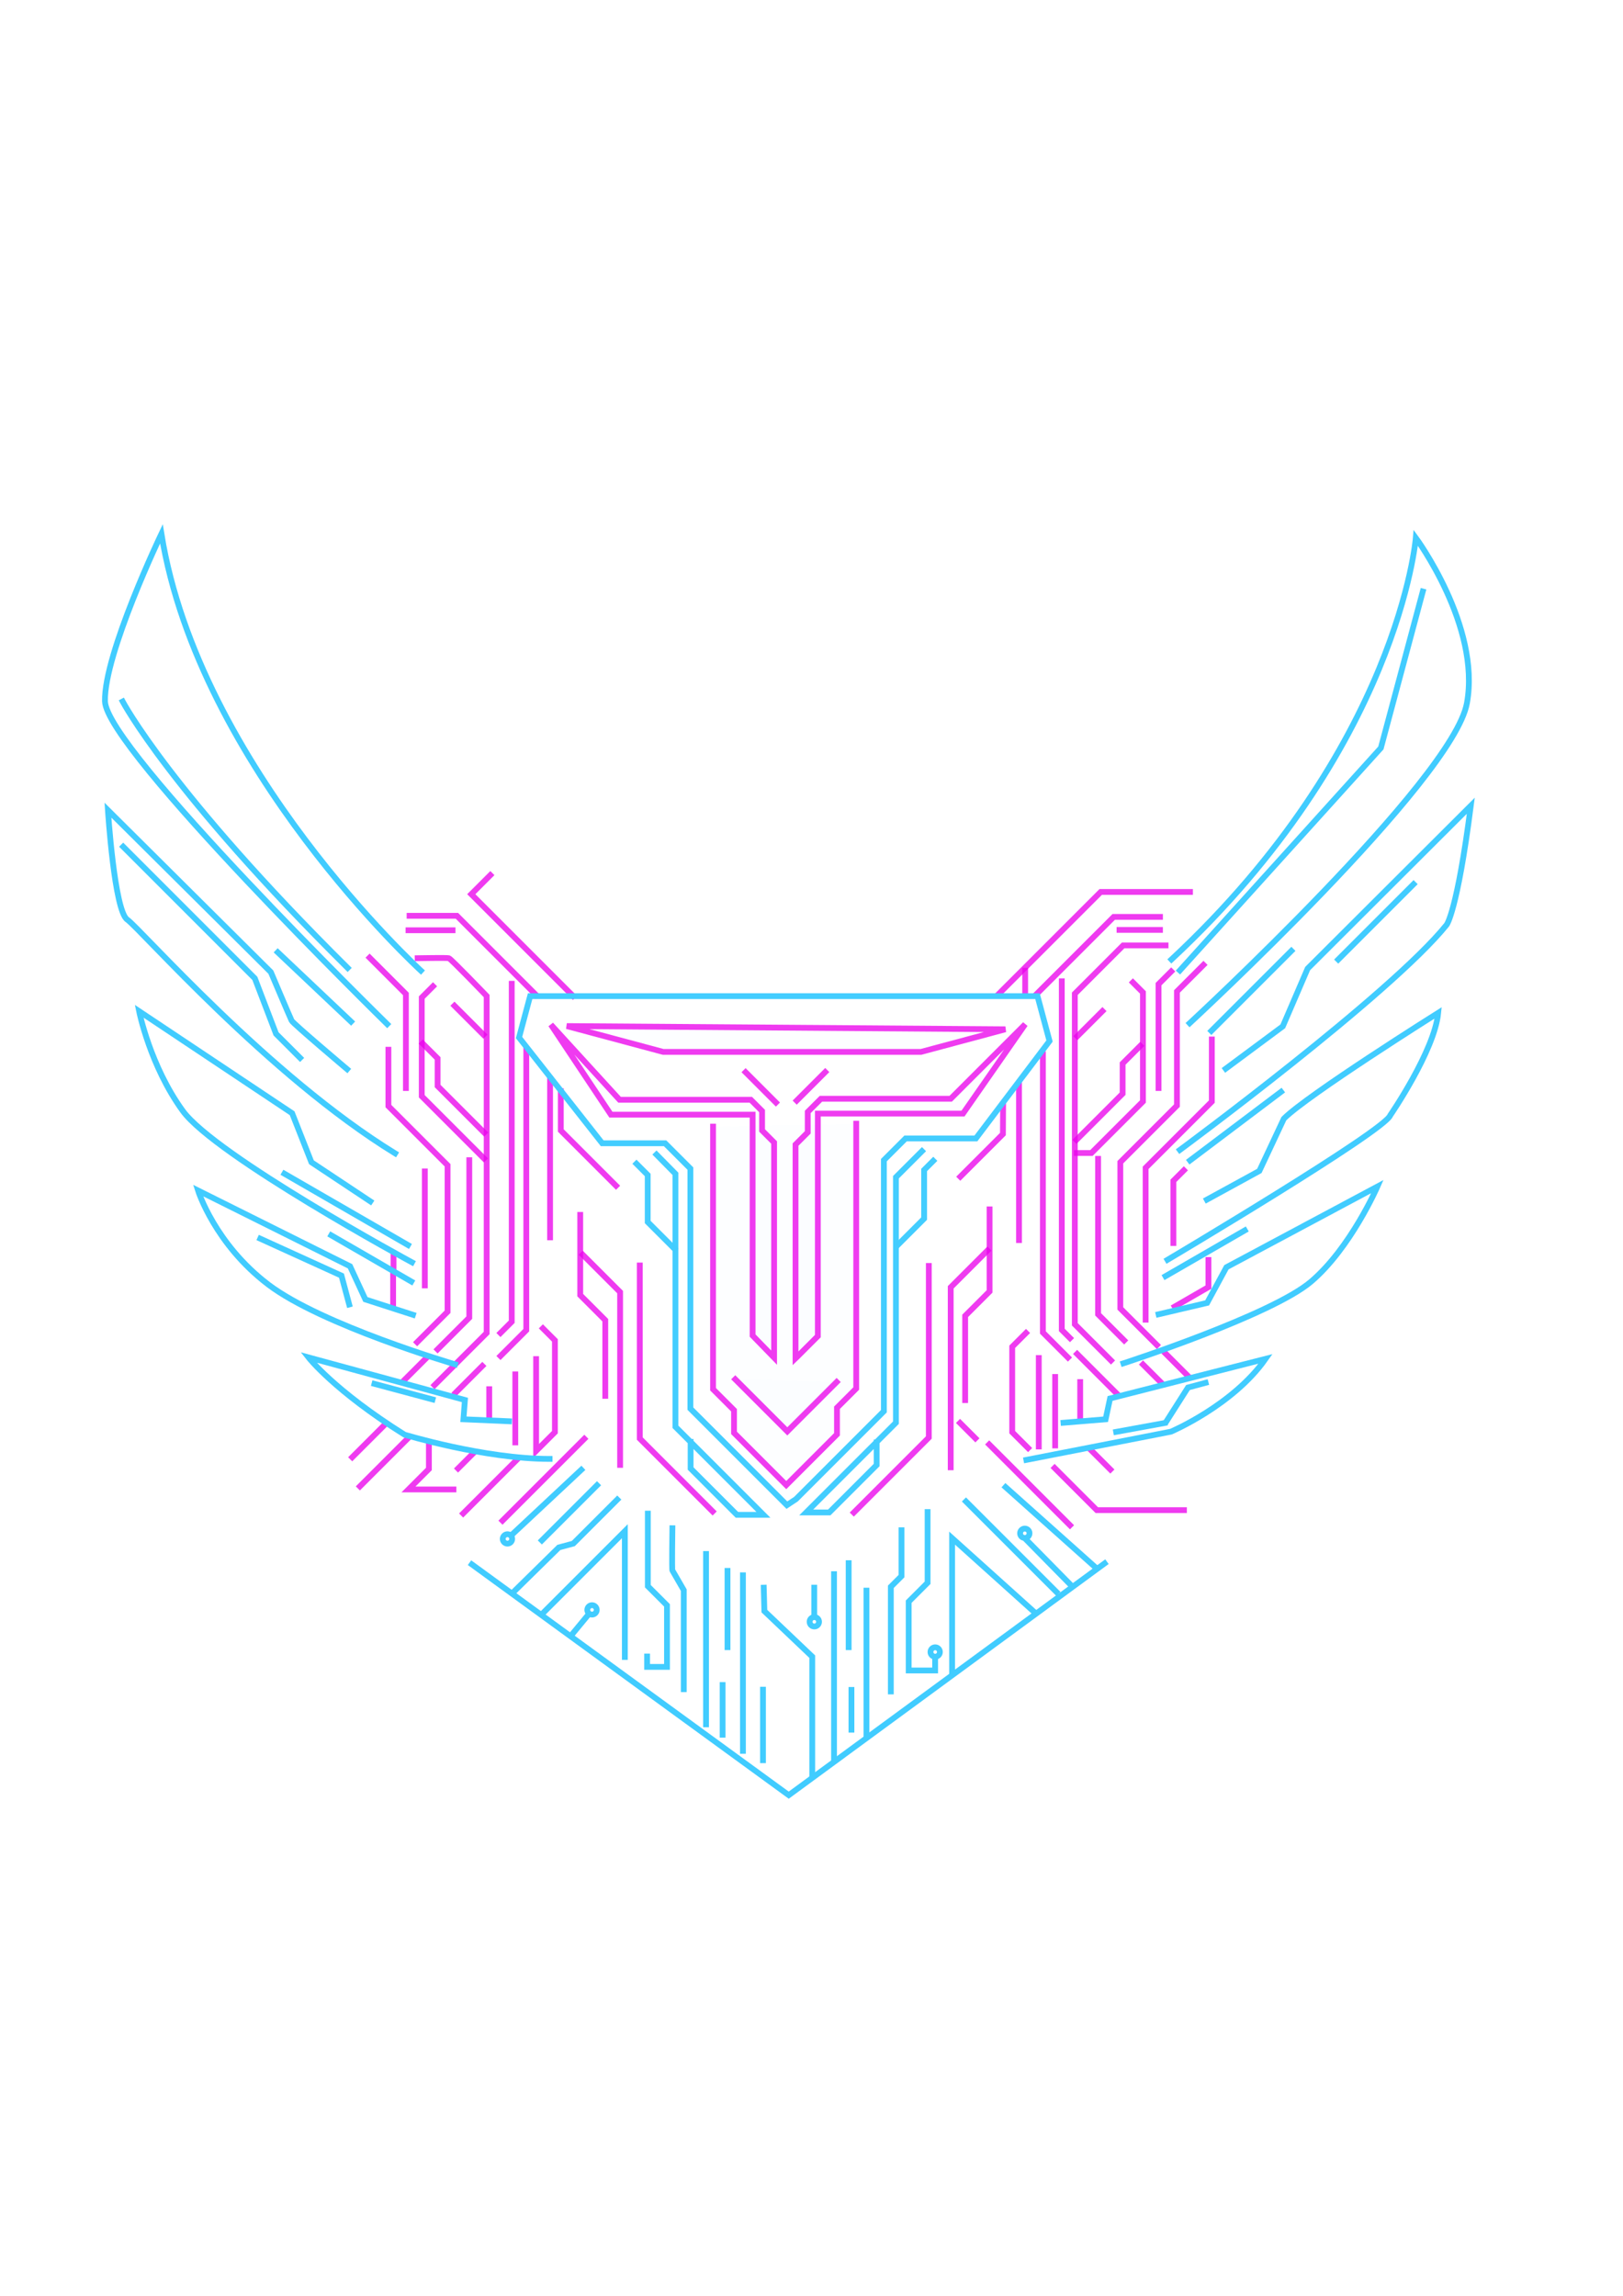 <?xml version="1.0" encoding="UTF-8" standalone="no"?>
<!-- Created with Inkscape (http://www.inkscape.org/) -->

<svg
   width="210mm"
   height="297mm"
   viewBox="0 0 210 297"
   version="1.1"
   id="svg1"
   xml:space="preserve"
   inkscape:version="1.4 (86a8ad7, 2024-10-11)"
   sodipodi:docname="Winged logo.svg"
   inkscape:export-filename="Winged logo.P-B svg.svg"
   inkscape:export-xdpi="96"
   inkscape:export-ydpi="96"
   xmlns:inkscape="http://www.inkscape.org/namespaces/inkscape"
   xmlns:sodipodi="http://sodipodi.sourceforge.net/DTD/sodipodi-0.dtd"
   xmlns="http://www.w3.org/2000/svg"
   xmlns:svg="http://www.w3.org/2000/svg"><sodipodi:namedview
     id="namedview1"
     pagecolor="#ffffff"
     bordercolor="#ffffff"
     borderopacity="1"
     inkscape:showpageshadow="0"
     inkscape:pageopacity="0"
     inkscape:pagecheckerboard="false"
     inkscape:deskcolor="#505050"
     inkscape:document-units="mm"
     inkscape:zoom="1.7752554"
     inkscape:cx="371.21419"
     inkscape:cy="562.17263"
     inkscape:window-width="2558"
     inkscape:window-height="1360"
     inkscape:window-x="0"
     inkscape:window-y="1440"
     inkscape:window-maximized="0"
     inkscape:current-layer="svg1"
     showborder="false" /><defs
     id="defs1" /><g
     id="g128"
     style="display:inline"
     inkscape:highlight-color="#cd0000"><path
       style="opacity:1;fill:none;fill-opacity:0.224;stroke:#ea00ec;stroke-width:0.75;stroke-linecap:square;stroke-linejoin:miter;stroke-dasharray:none;stroke-opacity:0.767;paint-order:markers fill stroke"
       d="m 129.232,128.577 c 1.333,-1.333 13.19,-13.19 13.19,-13.19 h 11.553"
       id="path78" /><path
       style="opacity:1;fill:none;fill-opacity:0.224;stroke:#ea00ec;stroke-width:0.75;stroke-linecap:square;stroke-linejoin:miter;stroke-dasharray:none;stroke-opacity:0.767;paint-order:markers fill stroke"
       d="m 132.646,125.583 v 2.806"
       id="path79" /><path
       style="opacity:1;fill:none;fill-opacity:0.224;stroke:#ea00ec;stroke-width:0.75;stroke-linecap:square;stroke-linejoin:miter;stroke-dasharray:none;stroke-opacity:0.767;paint-order:markers fill stroke"
       d="m 134.096,128.623 10.009,-10.009 h 5.987"
       id="path80" /><path
       style="opacity:1;fill:none;fill-opacity:0.224;stroke:#ea00ec;stroke-width:0.75;stroke-linecap:square;stroke-linejoin:miter;stroke-dasharray:none;stroke-opacity:0.767;paint-order:markers fill stroke"
       d="m 144.853,120.298 h 5.238"
       id="path81" /><path
       style="opacity:1;fill:none;fill-opacity:0.224;stroke:#ea00ec;stroke-width:0.75;stroke-linecap:square;stroke-linejoin:miter;stroke-dasharray:none;stroke-opacity:0.767;paint-order:markers fill stroke"
       d="M 69.34,128.694 59.12,118.474 h -6.127"
       id="path107" /><path
       style="opacity:1;fill:none;fill-opacity:0.224;stroke:#ea00ec;stroke-width:0.75;stroke-linecap:square;stroke-linejoin:miter;stroke-dasharray:none;stroke-opacity:0.767;paint-order:markers fill stroke"
       d="m 52.853,120.345 h 5.706"
       id="path108" /><path
       style="opacity:1;fill:none;fill-opacity:0.224;stroke:#ea00ec;stroke-width:0.75;stroke-linecap:square;stroke-linejoin:miter;stroke-dasharray:none;stroke-opacity:0.767;paint-order:markers fill stroke"
       d="m 74.134,128.834 -13.155,-13.155 2.467,-2.467"
       id="path109" /><path
       style="opacity:1;fill:none;fill-opacity:0.224;stroke:#ea00ec;stroke-width:0.75;stroke-linecap:square;stroke-linejoin:miter;stroke-dasharray:none;stroke-opacity:0.767;paint-order:markers fill stroke"
       d="m 150.812,175.105 2.943,2.943"
       id="path126" /><path
       style="opacity:1;fill:none;fill-opacity:0.224;stroke:#ea00ec;stroke-width:0.75;stroke-linecap:square;stroke-linejoin:miter;stroke-dasharray:none;stroke-opacity:0.767;paint-order:markers fill stroke"
       d="m 110.476,195.671 9.705,-9.705 v -22.193"
       id="path58" /><path
       style="opacity:1;fill:none;fill-opacity:0.224;stroke:#ea00ec;stroke-width:0.75;stroke-linecap:square;stroke-linejoin:miter;stroke-dasharray:none;stroke-opacity:0.767;paint-order:markers fill stroke"
       d="m 129.79,143.117 -0.022,3.592 -5.514,5.514"
       id="path62"
       sodipodi:nodetypes="ccc" /><path
       style="opacity:1;fill:none;fill-opacity:0.224;stroke:#ea00ec;stroke-width:0.75;stroke-linecap:square;stroke-linejoin:miter;stroke-dasharray:none;stroke-opacity:0.767;paint-order:markers fill stroke"
       d="m 131.851,140.316 v 20.112"
       id="path63" /><path
       style="opacity:1;fill:none;fill-opacity:0.224;stroke:#ea00ec;stroke-width:0.75;stroke-linecap:square;stroke-linejoin:miter;stroke-dasharray:none;stroke-opacity:0.767;paint-order:markers fill stroke"
       d="M 92.207,195.527 82.782,186.101 V 163.711"
       id="path65" /><path
       style="opacity:1;fill:none;fill-opacity:0.224;stroke:#ea00ec;stroke-width:0.75;stroke-linecap:square;stroke-linejoin:miter;stroke-dasharray:none;stroke-opacity:0.767;paint-order:markers fill stroke"
       d="m 79.706,153.392 -7.144,-7.144 v -5.093"
       id="path67" /><path
       style="opacity:1;fill:none;fill-opacity:0.224;stroke:#ea00ec;stroke-width:0.75;stroke-linecap:square;stroke-linejoin:miter;stroke-dasharray:none;stroke-opacity:0.767;paint-order:markers fill stroke"
       d="m 71.173,139.568 v 20.505"
       id="path70" /><path
       style="opacity:1;fill:none;fill-opacity:0.224;stroke:#ea00ec;stroke-width:0.75;stroke-linecap:square;stroke-linejoin:miter;stroke-dasharray:none;stroke-opacity:0.767;paint-order:markers fill stroke"
       d="m 64.757,175.419 3.34,-3.34 v -36.281"
       id="path71" /><path
       style="display:inline;opacity:1;fill:none;fill-opacity:0.224;stroke:#ea00ec;stroke-width:0.75;stroke-linecap:square;stroke-linejoin:miter;stroke-dasharray:none;stroke-opacity:0.767;paint-order:markers fill stroke"
       d="M 123.011,189.825 V 166.532 l 4.747,-4.747"
       id="path59" /><path
       style="display:inline;opacity:1;fill:none;fill-opacity:0.224;stroke:#ea00ec;stroke-width:0.75;stroke-linecap:square;stroke-linejoin:miter;stroke-dasharray:none;stroke-opacity:0.767;paint-order:markers fill stroke"
       d="M 124.882,181.125 V 170.227 l 3.157,-3.157 V 156.453"
       id="path60" /><path
       style="display:inline;opacity:1;fill:none;fill-opacity:0.224;stroke:#ea00ec;stroke-width:0.75;stroke-linecap:square;stroke-linejoin:miter;stroke-dasharray:none;stroke-opacity:0.767;paint-order:markers fill stroke"
       d="m 75.076,157.162 v 10.385 l 3.241,3.241 v 9.79"
       id="path68" /><path
       style="display:inline;opacity:1;fill:none;fill-opacity:0.224;stroke:#ea00ec;stroke-width:0.75;stroke-linecap:square;stroke-linejoin:miter;stroke-dasharray:none;stroke-opacity:0.767;paint-order:markers fill stroke"
       d="m 75.406,162.322 4.829,4.829 v 22.357"
       id="path69" /><path
       style="display:inline;opacity:1;fill:none;fill-opacity:0.224;stroke:#ea00ec;stroke-width:0.75;stroke-linecap:square;stroke-linejoin:miter;stroke-dasharray:none;stroke-opacity:0.767;paint-order:markers fill stroke"
       d="m 150.812,122.304 h -5.49 l -6.251,6.251 v 42.763 l 4.68,4.68"
       id="path82" /><path
       style="display:inline;opacity:1;fill:none;fill-opacity:0.224;stroke:#ea00ec;stroke-width:0.75;stroke-linecap:square;stroke-linejoin:miter;stroke-dasharray:none;stroke-opacity:0.767;paint-order:markers fill stroke"
       d="m 132.755,172.442 -1.786,1.786 v 11.046 l 2.051,2.051"
       id="path83" /><path
       style="display:inline;opacity:1;fill:none;fill-opacity:0.224;stroke:#ea00ec;stroke-width:0.75;stroke-linecap:square;stroke-linejoin:miter;stroke-dasharray:none;stroke-opacity:0.767;paint-order:markers fill stroke"
       d="m 134.408,175.683 v 11.443"
       id="path84" /><path
       style="display:inline;opacity:1;fill:none;fill-opacity:0.224;stroke:#ea00ec;stroke-width:0.75;stroke-linecap:square;stroke-linejoin:miter;stroke-dasharray:none;stroke-opacity:0.767;paint-order:markers fill stroke"
       d="m 136.525,178.131 v 8.864"
       id="path85" /><path
       style="display:inline;opacity:1;fill:none;fill-opacity:0.224;stroke:#ea00ec;stroke-width:0.75;stroke-linecap:square;stroke-linejoin:miter;stroke-dasharray:none;stroke-opacity:0.767;paint-order:markers fill stroke"
       d="m 127.992,186.862 10.451,10.451"
       id="path86" /><path
       style="display:inline;opacity:1;fill:none;fill-opacity:0.224;stroke:#ea00ec;stroke-width:0.75;stroke-linecap:square;stroke-linejoin:miter;stroke-dasharray:none;stroke-opacity:0.767;paint-order:markers fill stroke"
       d="m 136.459,189.905 5.457,5.457 h 11.278"
       id="path87" /><path
       style="display:inline;opacity:1;fill:none;fill-opacity:0.224;stroke:#ea00ec;stroke-width:0.75;stroke-linecap:square;stroke-linejoin:miter;stroke-dasharray:none;stroke-opacity:0.767;paint-order:markers fill stroke"
       d="m 124.222,184.084 1.984,1.984"
       id="path88" /><path
       style="display:inline;opacity:1;fill:none;fill-opacity:0.224;stroke:#ea00ec;stroke-width:0.75;stroke-linecap:square;stroke-linejoin:miter;stroke-dasharray:none;stroke-opacity:0.767;paint-order:markers fill stroke"
       d="m 70.247,171.847 1.554,1.554 v 11.873 l -2.431,2.431 v -11.89"
       id="path89" /><path
       style="display:inline;opacity:1;fill:none;fill-opacity:0.224;stroke:#ea00ec;stroke-width:0.75;stroke-linecap:square;stroke-linejoin:miter;stroke-dasharray:none;stroke-opacity:0.767;paint-order:markers fill stroke"
       d="m 66.675,177.8 v 8.797"
       id="path90" /><path
       style="display:inline;opacity:1;fill:none;fill-opacity:0.224;stroke:#ea00ec;stroke-width:0.75;stroke-linecap:square;stroke-linejoin:miter;stroke-dasharray:none;stroke-opacity:0.767;paint-order:markers fill stroke"
       d="m 63.302,179.718 v 3.77"
       id="path91" /><path
       style="display:inline;opacity:1;fill:none;fill-opacity:0.224;stroke:#ea00ec;stroke-width:0.75;stroke-linecap:square;stroke-linejoin:miter;stroke-dasharray:none;stroke-opacity:0.767;paint-order:markers fill stroke"
       d="m 58.936,180.181 3.473,-3.473"
       id="path92" /><path
       style="display:inline;opacity:1;fill:none;fill-opacity:0.224;stroke:#ea00ec;stroke-width:0.75;stroke-linecap:square;stroke-linejoin:miter;stroke-dasharray:none;stroke-opacity:0.767;paint-order:markers fill stroke"
       d="m 56.224,179.189 2.48,-2.48 4.266,-4.266 v -43.59 c 0,0 -4.631,-4.824 -4.895,-4.895 -0.263,-0.071 -4.035,0 -4.035,0"
       id="path93" /><path
       style="display:inline;opacity:1;fill:none;fill-opacity:0.224;stroke:#ea00ec;stroke-width:0.75;stroke-linecap:square;stroke-linejoin:miter;stroke-dasharray:none;stroke-opacity:0.767;paint-order:markers fill stroke"
       d="m 56.026,127.595 -1.455,1.455 v 12.766 l 8.037,8.037"
       id="path94" /><path
       style="display:inline;opacity:1;fill:none;fill-opacity:0.224;stroke:#ea00ec;stroke-width:0.75;stroke-linecap:square;stroke-linejoin:miter;stroke-dasharray:none;stroke-opacity:0.767;paint-order:markers fill stroke"
       d="m 62.64,146.513 -6.019,-6.019 v -3.572 l -1.918,-1.918"
       id="path95" /><path
       style="display:inline;opacity:1;fill:none;fill-opacity:0.224;stroke:#ea00ec;stroke-width:0.75;stroke-linecap:square;stroke-linejoin:miter;stroke-dasharray:none;stroke-opacity:0.767;paint-order:markers fill stroke"
       d="m 58.804,130.109 3.737,3.737"
       id="path96" /><path
       style="display:inline;opacity:1;fill:none;fill-opacity:0.224;stroke:#ea00ec;stroke-width:0.75;stroke-linecap:square;stroke-linejoin:miter;stroke-dasharray:none;stroke-opacity:0.767;paint-order:markers fill stroke"
       d="m 47.823,123.891 4.696,4.696 v 12.171"
       id="path97" /><path
       style="display:inline;opacity:1;fill:none;fill-opacity:0.224;stroke:#ea00ec;stroke-width:0.75;stroke-linecap:square;stroke-linejoin:miter;stroke-dasharray:none;stroke-opacity:0.767;paint-order:markers fill stroke"
       d="m 56.621,174.559 4.101,-4.101 v -20.373"
       id="path98" /><path
       style="display:inline;opacity:1;fill:none;fill-opacity:0.224;stroke:#ea00ec;stroke-width:0.75;stroke-linecap:square;stroke-linejoin:miter;stroke-dasharray:none;stroke-opacity:0.767;paint-order:markers fill stroke"
       d="m 53.975,173.633 3.936,-3.936 v -18.951 l -7.656,-7.656 v -7.293"
       id="path99" /><path
       style="display:inline;opacity:1;fill:none;fill-opacity:0.224;stroke:#ea00ec;stroke-width:0.75;stroke-linecap:square;stroke-linejoin:miter;stroke-dasharray:none;stroke-opacity:0.767;paint-order:markers fill stroke"
       d="m 54.967,151.54 v 14.751"
       id="path100" /><path
       style="display:inline;opacity:1;fill:none;fill-opacity:0.224;stroke:#ea00ec;stroke-width:0.75;stroke-linecap:square;stroke-linejoin:miter;stroke-dasharray:none;stroke-opacity:0.767;paint-order:markers fill stroke"
       d="m 142.081,149.92 v 20.108 l 3.373,3.373"
       id="path101" /><path
       style="display:inline;opacity:1;fill:none;fill-opacity:0.224;stroke:#ea00ec;stroke-width:0.75;stroke-linecap:square;stroke-linejoin:miter;stroke-dasharray:none;stroke-opacity:0.767;paint-order:markers fill stroke"
       d="m 149.688,173.997 -4.729,-4.729 v -18.918 l 7.326,-7.326 v -14.767 l 3.431,-3.431"
       id="path102" /><path
       style="display:inline;opacity:1;fill:none;fill-opacity:0.224;stroke:#ea00ec;stroke-width:0.75;stroke-linecap:square;stroke-linejoin:miter;stroke-dasharray:none;stroke-opacity:0.767;paint-order:markers fill stroke"
       d="m 151.54,125.677 -1.637,1.637 v 13.444"
       id="path103" /><path
       style="display:inline;opacity:1;fill:none;fill-opacity:0.224;stroke:#ea00ec;stroke-width:0.75;stroke-linecap:square;stroke-linejoin:miter;stroke-dasharray:none;stroke-opacity:0.767;paint-order:markers fill stroke"
       d="m 139.336,149.159 c 0.331,0 1.885,0 1.885,0 l 6.664,-6.664 v -14.106 l -1.298,-1.298"
       id="path104" /><path
       style="display:inline;opacity:1;fill:none;fill-opacity:0.224;stroke:#ea00ec;stroke-width:0.75;stroke-linecap:square;stroke-linejoin:miter;stroke-dasharray:none;stroke-opacity:0.767;paint-order:markers fill stroke"
       d="m 139.402,134.045 3.241,-3.241"
       id="path105" /><path
       style="display:inline;opacity:1;fill:none;fill-opacity:0.224;stroke:#ea00ec;stroke-width:0.75;stroke-linecap:square;stroke-linejoin:miter;stroke-dasharray:none;stroke-opacity:0.767;paint-order:markers fill stroke"
       d="m 147.538,135.301 -2.282,2.282 v 3.903 l -5.97,5.97"
       id="path106" /><path
       style="opacity:1;fill:none;fill-opacity:0.224;stroke:#ea00ec;stroke-width:0.75;stroke-linecap:square;stroke-linejoin:miter;stroke-dasharray:none;stroke-opacity:0.767;paint-order:markers fill stroke"
       d="m 138.443,173.104 -1.058,-1.058 v -35.454 -9.651"
       id="path74" /><path
       style="opacity:1;fill:none;fill-opacity:0.224;stroke:#ea00ec;stroke-width:0.75;stroke-linecap:square;stroke-linejoin:miter;stroke-dasharray:none;stroke-opacity:0.767;paint-order:markers fill stroke"
       d="m 138.179,175.617 -3.241,-3.241 v -35.983"
       id="path73" /><path
       style="opacity:1;fill:none;fill-opacity:0.224;stroke:#ea00ec;stroke-width:0.75;stroke-linecap:square;stroke-linejoin:miter;stroke-dasharray:none;stroke-opacity:0.767;paint-order:markers fill stroke"
       d="m 64.757,172.442 1.455,-1.455 v -43.722"
       id="path72" /><path
       style="opacity:1;fill:none;fill-opacity:0.224;stroke:#ea00ec;stroke-width:0.75;stroke-linecap:square;stroke-linejoin:miter;stroke-dasharray:none;stroke-opacity:0.767;paint-order:markers fill stroke"
       d="m 143.669,190.103 -2.613,-2.613"
       id="path110" /><path
       style="opacity:1;fill:none;fill-opacity:0.224;stroke:#ea00ec;stroke-width:0.75;stroke-linecap:square;stroke-linejoin:miter;stroke-dasharray:none;stroke-opacity:0.767;paint-order:markers fill stroke"
       d="m 139.766,183.422 v -4.63"
       id="path111" /><path
       style="opacity:1;fill:none;fill-opacity:0.224;stroke:#ea00ec;stroke-width:0.75;stroke-linecap:square;stroke-linejoin:miter;stroke-dasharray:none;stroke-opacity:0.767;paint-order:markers fill stroke"
       d="m 139.369,175.154 5.325,5.325"
       id="path112" /><path
       style="opacity:1;fill:none;fill-opacity:0.224;stroke:#ea00ec;stroke-width:0.75;stroke-linecap:square;stroke-linejoin:miter;stroke-dasharray:none;stroke-opacity:0.767;paint-order:markers fill stroke"
       d="M 65.021,196.718 75.605,186.134"
       id="path113" /><path
       style="opacity:1;fill:none;fill-opacity:0.224;stroke:#ea00ec;stroke-width:0.75;stroke-linecap:square;stroke-linejoin:miter;stroke-dasharray:none;stroke-opacity:0.767;paint-order:markers fill stroke"
       d="m 59.928,195.792 6.879,-6.879"
       id="path114" /><path
       style="opacity:1;fill:none;fill-opacity:0.224;stroke:#ea00ec;stroke-width:0.75;stroke-linecap:square;stroke-linejoin:miter;stroke-dasharray:none;stroke-opacity:0.767;paint-order:markers fill stroke"
       d="m 59.267,189.971 1.885,-1.885"
       id="path115" /><path
       style="opacity:1;fill:none;fill-opacity:0.224;stroke:#ea00ec;stroke-width:0.75;stroke-linecap:square;stroke-linejoin:miter;stroke-dasharray:none;stroke-opacity:0.767;paint-order:markers fill stroke"
       d="m 58.671,192.683 c -0.595,0 -5.821,0 -5.821,0 l 2.646,-2.646 v -3.307"
       id="path116" /><path
       style="opacity:1;fill:none;fill-opacity:0.224;stroke:#ea00ec;stroke-width:0.75;stroke-linecap:square;stroke-linejoin:miter;stroke-dasharray:none;stroke-opacity:0.767;paint-order:markers fill stroke"
       d="m 46.567,192.286 6.383,-6.383"
       id="path117" /><path
       style="opacity:1;fill:none;fill-opacity:0.224;stroke:#ea00ec;stroke-width:0.75;stroke-linecap:square;stroke-linejoin:miter;stroke-dasharray:none;stroke-opacity:0.767;paint-order:markers fill stroke"
       d="m 45.574,188.516 4.299,-4.299"
       id="path118" /><path
       style="opacity:1;fill:none;fill-opacity:0.224;stroke:#ea00ec;stroke-width:0.75;stroke-linecap:square;stroke-linejoin:miter;stroke-dasharray:none;stroke-opacity:0.767;paint-order:markers fill stroke"
       d="m 52.387,178.461 2.745,-2.745"
       id="path119" /><path
       style="opacity:1;fill:none;fill-opacity:0.224;stroke:#ea00ec;stroke-width:0.75;stroke-linecap:square;stroke-linejoin:miter;stroke-dasharray:none;stroke-opacity:0.767;paint-order:markers fill stroke"
       d="m 50.866,164.968 v 3.969"
       id="path120" /><path
       style="opacity:1;fill:none;fill-opacity:0.224;stroke:#ea00ec;stroke-width:0.75;stroke-linecap:square;stroke-linejoin:miter;stroke-dasharray:none;stroke-opacity:0.767;paint-order:markers fill stroke"
       d="m 50.916,164.058 v -1.724"
       id="path121" /><path
       style="opacity:1;fill:none;fill-opacity:0.224;stroke:#ea00ec;stroke-width:0.75;stroke-linecap:square;stroke-linejoin:miter;stroke-dasharray:none;stroke-opacity:0.767;paint-order:markers fill stroke"
       d="m 148.233,170.722 v -19.645 l 8.566,-8.566 v -8.037"
       id="path122" /><path
       style="opacity:1;fill:none;fill-opacity:0.224;stroke:#ea00ec;stroke-width:0.75;stroke-linecap:square;stroke-linejoin:miter;stroke-dasharray:none;stroke-opacity:0.767;paint-order:markers fill stroke"
       d="m 151.822,160.803 v -8.045 l 1.356,-1.356"
       id="path123" /><path
       style="opacity:1;fill:none;fill-opacity:0.224;stroke:#ea00ec;stroke-width:0.75;stroke-linecap:square;stroke-linejoin:miter;stroke-dasharray:none;stroke-opacity:0.767;paint-order:markers fill stroke"
       d="m 156.359,163.001 v 3.508 l -4.365,2.52"
       id="path124" /><path
       style="opacity:1;fill:none;fill-opacity:0.224;stroke:#ea00ec;stroke-width:0.75;stroke-linecap:square;stroke-linejoin:miter;stroke-dasharray:none;stroke-opacity:0.767;paint-order:markers fill stroke"
       d="m 147.894,176.518 2.398,2.398"
       id="path125" /></g><g
     id="g126"
     inkscape:label="Wings"
     inkscape:highlight-color="#00d2fb"><circle
       style="display:inline;mix-blend-mode:darken;fill:none;fill-opacity:0.353;stroke:#41ccff;stroke-width:0.75;stroke-linecap:square;stroke-dasharray:none;stroke-opacity:1;paint-order:markers fill stroke"
       id="path39-7"
       cx="105.365"
       cy="209.805"
       r="0.608" /><circle
       style="fill:none;fill-opacity:0.353;stroke:#41ccff;stroke-width:0.75;stroke-linecap:square;stroke-dasharray:none;stroke-opacity:1;paint-order:markers fill stroke"
       id="path39-9"
       cx="121.004"
       cy="213.712"
       r="0.608" /><circle
       style="fill:none;fill-opacity:0.353;stroke:#41ccff;stroke-width:0.75;stroke-linecap:square;stroke-dasharray:none;stroke-opacity:1;paint-order:markers fill stroke"
       id="path39-5"
       cx="132.599"
       cy="198.355"
       r="0.608" /><path
       style="fill:none;fill-opacity:0.353;stroke:#41ccff;stroke-width:0.75;stroke-linecap:square;stroke-opacity:1;paint-order:markers fill stroke"
       d="m 54.454,125.565 c 0,0 -28.701,-26.266 -33.569,-56.504 0,0 -7.431,15.503 -7.303,21.654 0.128,6.15 36.516,41.77 36.516,41.77"
       id="path1" /><path
       style="opacity:1;fill:none;fill-opacity:0.353;stroke:#41ccff;stroke-width:0.75;stroke-linecap:square;stroke-dasharray:none;stroke-opacity:1;paint-order:markers fill stroke"
       d="m 35.94,123.195 9.481,8.969"
       id="path2" /><path
       style="opacity:1;fill:none;fill-opacity:0.353;stroke:#41ccff;stroke-width:0.75;stroke-linecap:square;stroke-dasharray:none;stroke-opacity:1;paint-order:markers fill stroke"
       d="m 44.909,138.314 c 0,0 -6.983,-5.894 -7.175,-6.278 -0.192,-0.384 -2.691,-6.278 -2.691,-6.278 L 13.966,104.808 c 0,0 0.833,13.005 2.498,14.158 1.666,1.153 18.258,20.18 34.659,30.238"
       id="path3" /><path
       style="opacity:1;fill:none;fill-opacity:0.353;stroke:#41ccff;stroke-width:0.75;stroke-linecap:square;stroke-dasharray:none;stroke-opacity:1;paint-order:markers fill stroke"
       d="m 47.92,155.419 -7.624,-5.061 -2.498,-6.342 -19.796,-13.197 c 0,0 1.409,7.047 5.638,12.877 4.228,5.83 29.662,19.604 29.662,19.604"
       id="path4" /><path
       style="opacity:1;fill:none;fill-opacity:0.353;stroke:#41ccff;stroke-width:0.75;stroke-linecap:square;stroke-dasharray:none;stroke-opacity:1;paint-order:markers fill stroke"
       d="m 53.429,170.09 -6.15,-1.986 -1.986,-4.292 -19.668,-9.802 c 0,0 2.178,6.919 9.097,12.172 6.919,5.253 24.152,10.314 24.152,10.314"
       id="path5" /><path
       style="opacity:1;fill:none;fill-opacity:0.353;stroke:#41ccff;stroke-width:0.75;stroke-linecap:square;stroke-dasharray:none;stroke-opacity:1;paint-order:markers fill stroke"
       d="m 65.858,183.863 -5.894,-0.256 0.192,-2.498 -20.244,-5.509 c 0,0 3.331,4.292 12.428,9.994 0,0 10.314,3.139 18.771,3.139"
       id="path6" /><path
       style="opacity:1;fill:none;fill-opacity:0.353;stroke:#41ccff;stroke-width:0.75;stroke-linecap:square;stroke-dasharray:none;stroke-opacity:1;paint-order:markers fill stroke"
       d="m 132.804,188.86 18.707,-3.652 c 0,0 8.008,-3.395 12.236,-9.417 l -20.116,5.125 -0.577,2.691 -5.445,0.448"
       id="path7" /><path
       style="opacity:1;fill:none;fill-opacity:0.353;stroke:#41ccff;stroke-width:0.75;stroke-linecap:square;stroke-dasharray:none;stroke-opacity:1;paint-order:markers fill stroke"
       d="m 145.361,176.368 c 0,0 19.155,-6.214 24.28,-10.571 5.125,-4.356 8.585,-12.3 8.585,-12.3 l -19.539,10.442 -2.498,4.613 -6.278,1.473"
       id="path8" /><path
       style="opacity:1;fill:none;fill-opacity:0.353;stroke:#41ccff;stroke-width:0.75;stroke-linecap:square;stroke-dasharray:none;stroke-opacity:1;paint-order:markers fill stroke"
       d="m 151.063,162.978 c 0,0 28.188,-16.721 28.829,-18.707 0,0 5.718,-8.312 6.198,-13.245 0,0 -16.961,10.651 -19.972,13.694 l -3.171,6.759 -6.791,3.716"
       id="path9" /><path
       style="opacity:1;fill:none;fill-opacity:0.353;stroke:#41ccff;stroke-width:0.75;stroke-linecap:square;stroke-dasharray:none;stroke-opacity:1;paint-order:markers fill stroke"
       d="m 152.661,148.765 c 0,0 27.316,-20.158 34.519,-29.128 0,0 1.359,-1.676 3.126,-15.402 l -21.11,21.064 -3.216,7.474 -7.384,5.481"
       id="path10" /><path
       style="opacity:1;fill:none;fill-opacity:0.353;stroke:#41ccff;stroke-width:0.75;stroke-linecap:square;stroke-dasharray:none;stroke-opacity:1;paint-order:markers fill stroke"
       d="m 153.929,132.367 c 0,0 34.066,-31.438 35.878,-41.404 1.812,-9.966 -6.614,-21.382 -6.614,-21.382 0,0 -2.174,27.089 -31.619,54.541"
       id="path11" /><path
       style="opacity:1;fill:none;fill-opacity:0.353;stroke:#41ccff;stroke-width:0.75;stroke-linecap:square;stroke-dasharray:none;stroke-opacity:1;paint-order:markers fill stroke"
       d="m 75.211,190.142 -8.672,8.111"
       id="path12"
       sodipodi:nodetypes="cc" /><path
       style="opacity:1;fill:none;fill-opacity:0.353;stroke:#41ccff;stroke-width:0.75;stroke-linecap:square;stroke-dasharray:none;stroke-opacity:1;paint-order:markers fill stroke"
       d="m 91.355,201.032 v 22.038"
       id="path13" /><path
       style="opacity:1;fill:none;fill-opacity:0.353;stroke:#41ccff;stroke-width:0.75;stroke-linecap:square;stroke-dasharray:none;stroke-opacity:1;paint-order:markers fill stroke"
       d="M 80.849,214.358 V 198.085 L 70.342,208.592"
       id="path14" /><path
       style="opacity:1;fill:none;fill-opacity:0.353;stroke:#41ccff;stroke-width:0.75;stroke-linecap:square;stroke-dasharray:none;stroke-opacity:1;paint-order:markers fill stroke"
       d="M 112.112,224.316 V 205.773"
       id="path15"
       sodipodi:nodetypes="cc" /><path
       style="opacity:1;fill:none;fill-opacity:0.353;stroke:#41ccff;stroke-width:0.75;stroke-linecap:square;stroke-dasharray:none;stroke-opacity:1;paint-order:markers fill stroke"
       d="m 123.195,216.506 v -17.524 l 10.687,9.612"
       id="path16"
       sodipodi:nodetypes="ccc" /><path
       style="opacity:1;fill:none;fill-opacity:0.353;stroke:#41ccff;stroke-width:0.75;stroke-linecap:square;stroke-dasharray:none;stroke-opacity:1;paint-order:markers fill stroke"
       d="m 130.114,192.384 11.482,10.25"
       id="path17"
       sodipodi:nodetypes="cc" /><path
       style="opacity:1;fill:none;fill-opacity:0.353;stroke:#41ccff;stroke-width:0.75;stroke-linecap:square;stroke-dasharray:none;stroke-opacity:1;paint-order:markers fill stroke"
       d="m 94.133,203.216 v 9.875"
       id="path18" /><path
       style="opacity:1;fill:none;fill-opacity:0.353;stroke:#41ccff;stroke-width:0.75;stroke-linecap:square;stroke-dasharray:none;stroke-opacity:1;paint-order:markers fill stroke"
       d="m 93.499,224.416 v -6.433"
       id="path19" /><path
       style="opacity:1;fill:none;fill-opacity:0.353;stroke:#41ccff;stroke-width:0.75;stroke-linecap:square;stroke-dasharray:none;stroke-opacity:1;paint-order:markers fill stroke"
       d="m 110.17,223.765 v -5.147"
       id="path20"
       sodipodi:nodetypes="cc" /><path
       style="opacity:1;fill:none;fill-opacity:0.353;stroke:#41ccff;stroke-width:0.75;stroke-linecap:square;stroke-dasharray:none;stroke-opacity:1;paint-order:markers fill stroke"
       d="M 109.807,213.091 V 202.219"
       id="path21" /><path
       style="opacity:1;fill:none;fill-opacity:0.353;stroke:#41ccff;stroke-width:0.75;stroke-linecap:square;stroke-dasharray:none;stroke-opacity:1;paint-order:markers fill stroke"
       d="m 150.806,165.093 10.256,-5.921"
       id="path22" /><path
       style="opacity:1;fill:none;fill-opacity:0.353;stroke:#41ccff;stroke-width:0.75;stroke-linecap:square;stroke-dasharray:none;stroke-opacity:1;paint-order:markers fill stroke"
       d="m 153.975,150.124 11.778,-8.879"
       id="path23" /><path
       style="opacity:1;fill:none;fill-opacity:0.353;stroke:#41ccff;stroke-width:0.75;stroke-linecap:square;stroke-dasharray:none;stroke-opacity:1;paint-order:markers fill stroke"
       d="M 156.738,133.363 167.089,123.012"
       id="path24" /><path
       style="opacity:1;fill:none;fill-opacity:0.353;stroke:#41ccff;stroke-width:0.75;stroke-linecap:square;stroke-dasharray:none;stroke-opacity:1;paint-order:markers fill stroke"
       d="m 120.996,214.948 v 1.155 h -3.42 v -8.901 l 2.446,-2.446 v -9.151"
       id="path25" /><path
       style="opacity:1;fill:none;fill-opacity:0.353;stroke:#41ccff;stroke-width:0.75;stroke-linecap:square;stroke-dasharray:none;stroke-opacity:1;paint-order:markers fill stroke"
       d="m 116.647,197.961 v 5.934 l -1.382,1.382 v 13.545"
       id="path26" /><path
       style="opacity:1;fill:none;fill-opacity:0.353;stroke:#41ccff;stroke-width:0.75;stroke-linecap:square;stroke-dasharray:none;stroke-opacity:1;paint-order:markers fill stroke"
       d="m 105.096,229.615 v -15.3 l -6.194,-5.89 -0.08,-3.034"
       id="path27"
       sodipodi:nodetypes="cccc" /><path
       style="opacity:1;fill:none;fill-opacity:0.353;stroke:#41ccff;stroke-width:0.75;stroke-linecap:square;stroke-dasharray:none;stroke-opacity:1;paint-order:markers fill stroke"
       d="M 96.128,226.498 V 203.787"
       id="path28" /><path
       style="opacity:1;fill:none;fill-opacity:0.353;stroke:#41ccff;stroke-width:0.75;stroke-linecap:square;stroke-dasharray:none;stroke-opacity:1;paint-order:markers fill stroke"
       d="m 98.722,227.715 v -9.129"
       id="path29" /><path
       style="opacity:1;fill:none;fill-opacity:0.353;stroke:#41ccff;stroke-width:0.75;stroke-linecap:square;stroke-dasharray:none;stroke-opacity:1;paint-order:markers fill stroke"
       d="m 105.353,205.389 v 3.235"
       id="path30"
       sodipodi:nodetypes="cc" /><path
       style="opacity:1;fill:none;fill-opacity:0.353;stroke:#41ccff;stroke-width:0.75;stroke-linecap:square;stroke-dasharray:none;stroke-opacity:1;paint-order:markers fill stroke"
       d="M 107.916,227.411 V 203.643"
       id="path31"
       sodipodi:nodetypes="cc" /><path
       style="opacity:1;fill:none;fill-opacity:0.353;stroke:#41ccff;stroke-width:0.75;stroke-linecap:square;stroke-dasharray:none;stroke-opacity:1;paint-order:markers fill stroke"
       d="m 124.989,194.242 11.692,11.692"
       id="path32" /><path
       style="opacity:1;fill:none;fill-opacity:0.353;stroke:#41ccff;stroke-width:0.75;stroke-linecap:square;stroke-dasharray:none;stroke-opacity:1;paint-order:markers fill stroke"
       d="m 132.9,199.303 5.752,5.845"
       id="path33"
       sodipodi:nodetypes="cc" /><path
       style="opacity:1;fill:none;fill-opacity:0.353;stroke:#41ccff;stroke-width:0.75;stroke-linecap:square;stroke-dasharray:none;stroke-opacity:1;paint-order:markers fill stroke"
       d="m 88.472,218.522 v -12.813 c 0,0 -1.392,-2.41 -1.471,-2.547 -0.079,-0.137 0,-5.461 0,-5.461"
       id="path34" /><path
       style="opacity:1;fill:none;fill-opacity:0.353;stroke:#41ccff;stroke-width:0.75;stroke-linecap:square;stroke-dasharray:none;stroke-opacity:1;paint-order:markers fill stroke"
       d="m 83.824,195.811 v 9.389 l 2.478,2.478 v 7.96 h -2.571 v -1.345"
       id="path35" /><path
       style="opacity:1;fill:none;fill-opacity:0.353;stroke:#41ccff;stroke-width:0.75;stroke-linecap:square;stroke-dasharray:none;stroke-opacity:1;paint-order:markers fill stroke"
       d="m 66.63,205.766 5.682,-5.582 1.867,-0.5 5.687,-5.687"
       id="path36"
       sodipodi:nodetypes="cccc" /><path
       style="opacity:1;fill:none;fill-opacity:0.353;stroke:#41ccff;stroke-width:0.75;stroke-linecap:square;stroke-dasharray:none;stroke-opacity:1;paint-order:markers fill stroke"
       d="m 70.114,199.275 7.131,-7.131"
       id="path37"
       sodipodi:nodetypes="cc" /><path
       style="opacity:1;fill:none;fill-opacity:0.353;stroke:#41ccff;stroke-width:0.75;stroke-linecap:square;stroke-dasharray:none;stroke-opacity:1;paint-order:markers fill stroke"
       d="m 61.053,202.378 41.001,29.854 40.873,-29.982"
       id="path38" /><circle
       style="opacity:1;fill:none;fill-opacity:0.353;stroke:#41ccff;stroke-width:0.75;stroke-linecap:square;stroke-dasharray:none;stroke-opacity:1;paint-order:markers fill stroke"
       id="path39"
       cx="76.601"
       cy="208.265"
       r="0.608" /><circle
       style="fill:none;fill-opacity:0.353;stroke:#41ccff;stroke-width:0.75;stroke-linecap:square;stroke-dasharray:none;stroke-opacity:1;paint-order:markers fill stroke"
       id="path39-1"
       cx="65.66"
       cy="199.084"
       r="0.608" /><path
       style="opacity:1;fill:none;fill-opacity:0.353;stroke:#41ccff;stroke-width:0.75;stroke-linecap:square;stroke-dasharray:none;stroke-opacity:1;paint-order:markers fill stroke"
       d="m 73.964,211.498 1.894,-2.292"
       id="path40"
       sodipodi:nodetypes="cc" /><path
       style="opacity:1;fill:none;fill-opacity:0.353;stroke:#41ccff;stroke-width:0.75;stroke-linecap:square;stroke-dasharray:none;stroke-opacity:1;paint-order:markers fill stroke"
       d="m 173.151,124.133 9.752,-9.752"
       id="path41" /><path
       style="opacity:1;fill:none;fill-opacity:0.353;stroke:#41ccff;stroke-width:0.75;stroke-linecap:square;stroke-dasharray:none;stroke-opacity:1;paint-order:markers fill stroke"
       d="m 144.421,185.235 6.239,-1.14"
       id="path42"
       sodipodi:nodetypes="cc" /><path
       style="opacity:1;fill:none;fill-opacity:0.353;stroke:#41ccff;stroke-width:0.75;stroke-linecap:square;stroke-dasharray:none;stroke-opacity:1;paint-order:markers fill stroke"
       d="m 153.937,179.438 2.055,-0.551"
       id="path43" /><path
       style="opacity:1;fill:none;fill-opacity:0.353;stroke:#41ccff;stroke-width:0.75;stroke-linecap:square;stroke-dasharray:none;stroke-opacity:1;paint-order:markers fill stroke"
       d="m 153.6,179.675 -2.66,4.18"
       id="path44"
       sodipodi:nodetypes="cc" /><path
       style="opacity:1;fill:none;fill-opacity:0.353;stroke:#41ccff;stroke-width:0.75;stroke-linecap:square;stroke-dasharray:none;stroke-opacity:1;paint-order:markers fill stroke"
       d="m 15.875,90.752 c 0,0 6.152,11.708 29.104,34.462"
       id="path45" /><path
       style="opacity:1;fill:none;fill-opacity:0.353;stroke:#41ccff;stroke-width:0.75;stroke-linecap:square;stroke-dasharray:none;stroke-opacity:1;paint-order:markers fill stroke"
       d="m 15.941,109.537 17.033,17.033 2.745,7.177 3.109,3.109"
       id="path46" /><path
       style="opacity:1;fill:none;fill-opacity:0.353;stroke:#41ccff;stroke-width:0.75;stroke-linecap:square;stroke-dasharray:none;stroke-opacity:1;paint-order:markers fill stroke"
       d="M 52.784,161.065 36.802,151.838"
       id="path47" /><path
       style="opacity:1;fill:none;fill-opacity:0.353;stroke:#41ccff;stroke-width:0.75;stroke-linecap:square;stroke-dasharray:none;stroke-opacity:1;paint-order:markers fill stroke"
       d="m 42.862,159.808 10.355,5.978"
       id="path48" /><path
       style="opacity:1;fill:none;fill-opacity:0.353;stroke:#41ccff;stroke-width:0.75;stroke-linecap:square;stroke-dasharray:none;stroke-opacity:1;paint-order:markers fill stroke"
       d="m 48.452,179.024 7.513,2.013"
       id="path49" /><path
       style="opacity:1;fill:none;fill-opacity:0.353;stroke:#41ccff;stroke-width:0.75;stroke-linecap:square;stroke-dasharray:none;stroke-opacity:1;paint-order:markers fill stroke"
       d="M 45.182,168.754 44.182,165.023 33.676,160.241"
       id="path50" /><path
       style="opacity:1;fill:none;fill-opacity:0.353;stroke:#41ccff;stroke-width:0.75;stroke-linecap:square;stroke-dasharray:none;stroke-opacity:1;paint-order:markers fill stroke"
       d="M 184.095,76.519 178.671,96.762 152.664,125.537"
       id="path51" /></g><g
     id="g127"
     style="display:inline"
     inkscape:label="T"
     inkscape:highlight-color="#cdbe00"><path
       style="display:inline;opacity:1;fill:none;fill-opacity:0.224;stroke:#41ccff;stroke-width:0.75;stroke-linecap:square;stroke-linejoin:miter;stroke-dasharray:none;stroke-opacity:0.988;paint-order:markers fill stroke"
       d="m 102.989,193.94 11.377,-11.377 v -32.478 l 2.811,-2.811 h 9.095 l 9.525,-12.601 -1.556,-5.807 H 68.593 l -1.435,5.357 10.762,13.679 h 8.136 l 3.274,3.274 v 31.055 l 12.485,12.485 z"
       id="path52"
       inkscape:highlight-color="#ffffff" /><path
       style="display:inline;opacity:1;fill:none;fill-opacity:0.224;stroke:#41ccff;stroke-width:0.75;stroke-linecap:square;stroke-linejoin:miter;stroke-dasharray:none;stroke-opacity:0.988;paint-order:markers fill stroke"
       d="m 116.229,160.99 3.344,-3.344 v -6.291 l 1.181,-1.181"
       id="path61"
       inkscape:highlight-color="#ffffff" /><path
       style="display:inline;opacity:1;fill:none;fill-opacity:0.224;stroke:#41ccff;stroke-width:0.75;stroke-linecap:square;stroke-linejoin:miter;stroke-dasharray:none;stroke-opacity:0.988;paint-order:markers fill stroke"
       d="m 119.292,148.923 -3.368,3.368 v 31.758 l -11.611,11.611 h 2.982 l 6.133,-6.133 v -2.929"
       id="path57"
       sodipodi:nodetypes="ccccccc"
       inkscape:highlight-color="#ffffff" /><path
       style="display:inline;opacity:1;fill:none;fill-opacity:0.224;stroke:#41ccff;stroke-width:0.75;stroke-linecap:square;stroke-linejoin:miter;stroke-dasharray:none;stroke-opacity:0.988;paint-order:markers fill stroke"
       d="m 84.941,149.363 2.454,2.491 v 32.726 l 11.385,11.385 h -3.431 l -5.99,-5.99 v -3.444"
       id="path64"
       sodipodi:nodetypes="ccccccc"
       inkscape:highlight-color="#ffffff" /><path
       style="display:inline;opacity:1;fill:none;fill-opacity:0.224;stroke:#41ccff;stroke-width:0.75;stroke-linecap:square;stroke-linejoin:miter;stroke-dasharray:none;stroke-opacity:0.988;paint-order:markers fill stroke"
       d="m 82.352,150.548 1.455,1.455 v 6.085 l 3.44,3.44"
       id="path66"
       inkscape:highlight-color="#ffffff" /><path
       style="display:inline;opacity:1;fill:#0080ff;fill-opacity:0.008;stroke:#ea00eb;stroke-width:0.75;stroke-linecap:square;stroke-linejoin:miter;stroke-dasharray:none;stroke-opacity:0.769;paint-order:markers fill stroke"
       d="m 110.786,145.368 v 34.259 l -2.489,2.489 v 3.44 l -6.565,6.565 -6.756,-6.756 v -2.93 l -2.715,-2.715 v -33.977"
       id="path53"
       inkscape:highlight-color="#00cff8" /><path
       style="opacity:1;fill:#0080ff;fill-opacity:0.008;stroke:#ea00eb;stroke-width:0.75;stroke-linecap:square;stroke-linejoin:miter;stroke-dasharray:none;stroke-opacity:0.769;paint-order:markers fill stroke"
       d="m 95.135,178.436 6.735,6.735 6.384,-6.384"
       id="path54"
       sodipodi:nodetypes="ccc"
       inkscape:highlight-color="#00d2fb" /><path
       style="opacity:1;fill:#0080ff;fill-opacity:0.008;stroke:#ea00eb;stroke-width:0.75;stroke-linecap:square;stroke-linejoin:miter;stroke-dasharray:none;stroke-opacity:0.769;paint-order:markers fill stroke"
       d="m 103.133,175.536 2.689,-2.689 v -28.788 h 18.779 l 8.045,-11.553 -9.635,9.635 h -16.791 l -1.707,1.707 v 2.643 l -1.579,1.579 v 27.656 z"
       id="path55"
       inkscape:highlight-color="#00d2fb" /><path
       style="opacity:1;fill:#0080ff;fill-opacity:0.008;stroke:#ea00eb;stroke-width:0.75;stroke-linecap:square;stroke-linejoin:miter;stroke-dasharray:none;stroke-opacity:0.769;paint-order:markers fill stroke"
       d="m 100.161,175.634 v -27.834 l -1.555,-1.555 v -2.515 L 97.151,142.275 H 80.167 l -8.887,-9.723 7.764,11.646 h 18.335 v 28.578 z"
       id="path56"
       inkscape:label="path56"
       sodipodi:nodetypes="ccccccccccc"
       inkscape:highlight-color="#00d2fb" /><path
       style="opacity:1;fill:#0080ff;fill-opacity:0.008;stroke:#ea00eb;stroke-width:0.75;stroke-linecap:square;stroke-linejoin:miter;stroke-dasharray:none;stroke-opacity:0.769;paint-order:markers fill stroke"
       d="m 73.339,132.739 12.462,3.339 h 33.374 l 10.912,-2.924 z"
       id="path75"
       inkscape:highlight-color="#00cbf8" /><path
       style="opacity:1;fill:#0080ff;fill-opacity:0.008;stroke:#ea00eb;stroke-width:0.75;stroke-linecap:square;stroke-linejoin:miter;stroke-dasharray:none;stroke-opacity:0.769;paint-order:markers fill stroke"
       d="m 103.088,142.379 3.688,-3.688"
       id="path76"
       sodipodi:nodetypes="cc"
       inkscape:highlight-color="#00d2fb" /><path
       style="opacity:1;fill:#0080ff;fill-opacity:0.008;stroke:#ea00eb;stroke-width:0.75;stroke-linecap:square;stroke-linejoin:miter;stroke-dasharray:none;stroke-opacity:0.769;paint-order:markers fill stroke"
       d="m 96.474,138.708 3.919,3.919"
       id="path77"
       inkscape:highlight-color="#00d2fb" /></g></svg>

